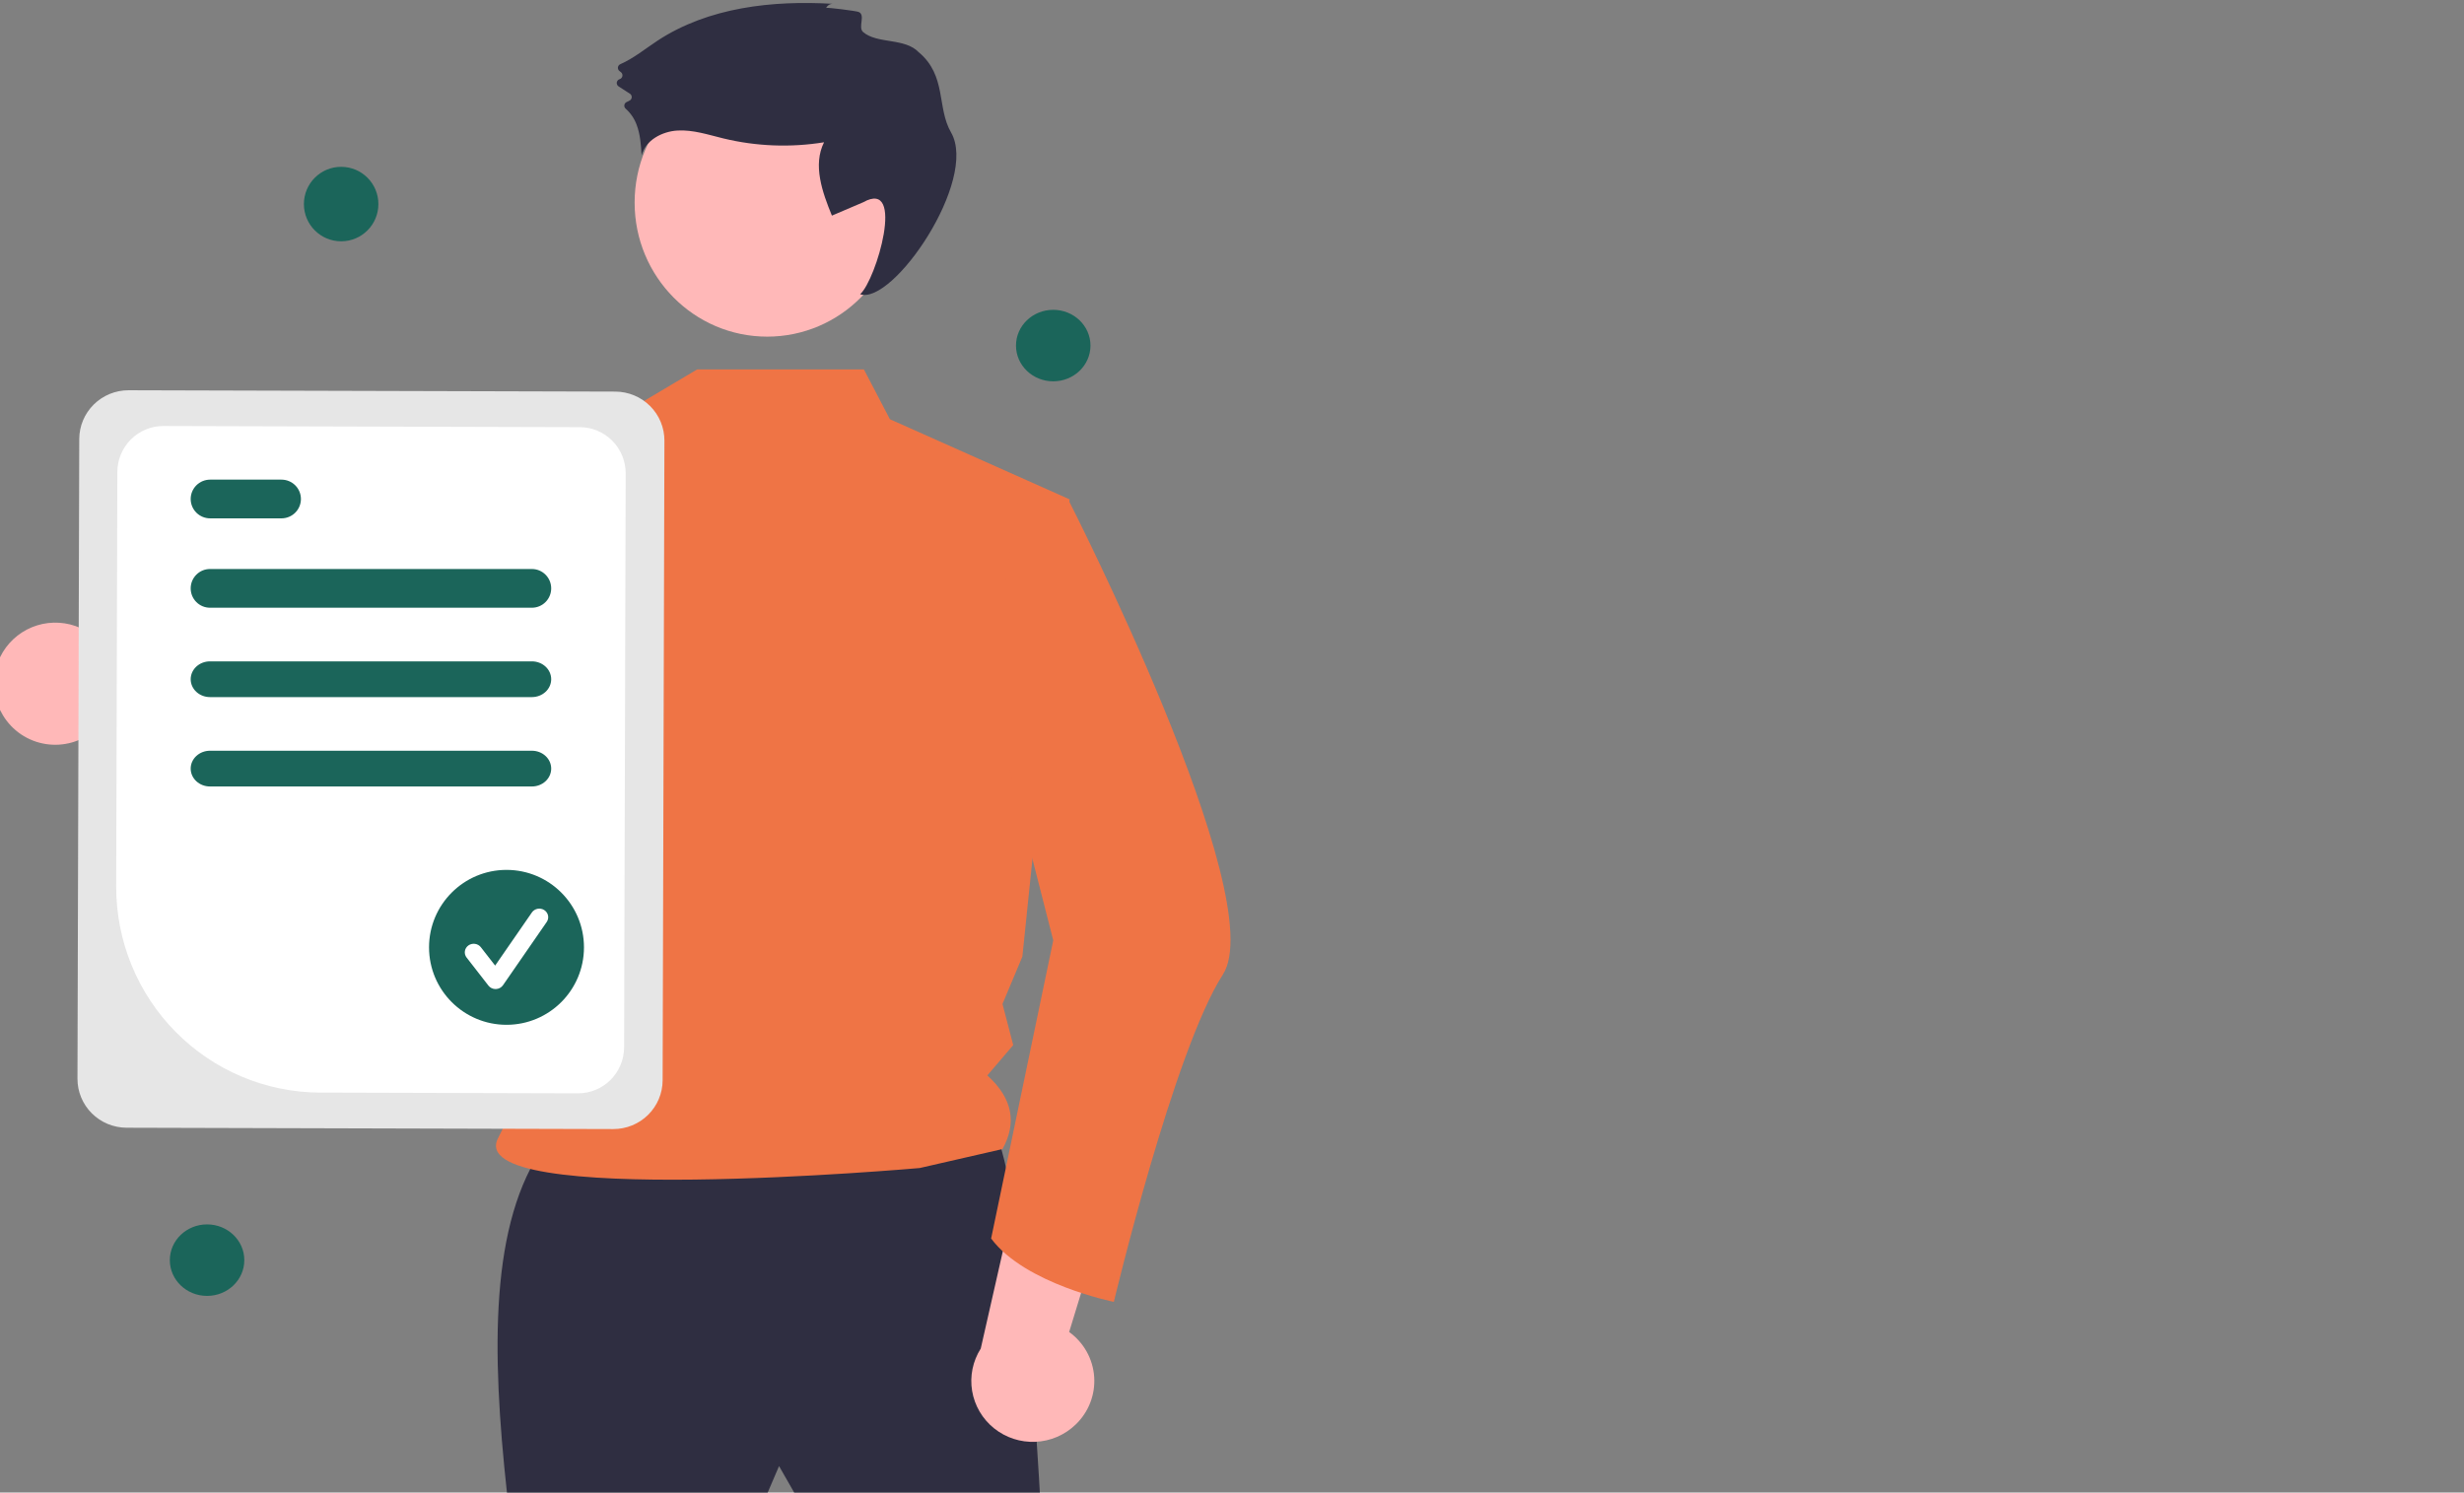 <svg width="827" height="501" viewBox="0 0 827 501" fill="none" xmlns="http://www.w3.org/2000/svg">
<rect x="0" y="0" width="827" height="501" fill="#808080" stroke="none"/>
<g clip-path="url(#clip0_76_155)">
<path d="M0.989 240.101C2.525 242.655 4.605 244.843 7.082 246.51C9.559 248.177 12.373 249.283 15.325 249.75C18.278 250.217 21.297 250.034 24.171 249.214C27.045 248.393 29.703 246.956 31.959 245.002L95 281L92.65 243.473L33.146 215.042C29.598 211.487 24.863 209.351 19.84 209.04C14.816 208.728 9.852 210.262 5.888 213.351C1.924 216.44 -0.764 220.869 -1.667 225.8C-2.569 230.73 -1.624 235.819 0.989 240.101Z" fill="#FFB8B8"/>
<path d="M182.828 384.382C164.316 410.273 164.978 453.591 170.143 501H257.669L261.474 492.127L266.548 501H349C349 501 342.658 380.579 331.241 376.776C319.825 372.973 182.828 384.382 182.828 384.382Z" fill="#2F2E41"/>
<path d="M257.5 113C282.077 113 302 92.853 302 68C302 43.147 282.077 23 257.5 23C232.923 23 213 43.147 213 68C213 92.853 232.923 113 257.5 113Z" fill="#FFB8B8"/>
<path d="M289.955 124L298.677 140.72L359 167.618L343.143 321.109L336.47 337.004L340.075 350.807L331.382 360.994C340.108 368.891 341.217 377.159 336.47 385.711L308.691 392.076C308.691 392.076 154.234 405.814 167.251 381.879C181.474 355.727 185.095 278.493 153.697 237.22C127.04 202.181 147.506 156.714 147.506 156.714L210.736 137.813L233.993 124L289.955 124Z" fill="#EF7445"/>
<path d="M277.282 2.685C277.492 2.244 277.829 1.875 278.25 1.626C278.671 1.377 279.157 1.259 279.646 1.287C259.253 0.072 237.772 2.44 220.71 13.636C216.577 16.349 212.68 19.584 208.182 21.552C207.97 21.647 207.786 21.795 207.648 21.982C207.51 22.169 207.423 22.388 207.395 22.618C207.368 22.849 207.4 23.082 207.49 23.296C207.579 23.51 207.723 23.697 207.907 23.84L208.401 24.226C208.595 24.378 208.745 24.581 208.832 24.811C208.92 25.042 208.942 25.293 208.896 25.535C208.851 25.778 208.739 26.003 208.574 26.187C208.409 26.371 208.197 26.507 207.96 26.579C207.713 26.654 207.492 26.797 207.325 26.993C207.157 27.189 207.049 27.428 207.013 27.683C206.977 27.937 207.015 28.197 207.123 28.431C207.23 28.665 207.402 28.863 207.619 29.003L211.405 31.441C211.596 31.561 211.753 31.728 211.862 31.925C211.972 32.121 212.03 32.343 212.031 32.568C212.032 32.793 211.977 33.014 211.87 33.212C211.762 33.41 211.607 33.579 211.418 33.701C211.097 33.899 210.76 34.069 210.411 34.21C210.194 34.291 210.001 34.427 209.852 34.604C209.702 34.781 209.601 34.993 209.558 35.221C209.515 35.448 209.531 35.682 209.606 35.902C209.68 36.121 209.81 36.317 209.983 36.472C211.622 37.926 212.88 39.757 213.646 41.807C214.907 45.075 215.134 48.635 215.347 52.131C216.651 47.087 222.177 44.118 227.396 43.816C232.615 43.515 237.705 45.23 242.785 46.464C253.848 49.142 265.338 49.582 276.575 47.759C272.759 55.388 275.978 64.487 279.217 72.377L289.702 67.9C304.101 59.802 294.071 94.057 288.688 98.759C299.679 102.556 328.448 60.419 319.193 44.435C314.379 36.121 317.796 25.398 308.332 17.512C303.693 12.647 294.431 14.809 289.702 10.766C287.84 9.174 290.677 4.916 288.12 3.988C287.27 3.68 277.423 2.375 277.282 2.685Z" fill="#2F2E41"/>
<path d="M202 142C193.819 178.347 172.835 263.213 151.546 280.961C150.196 282.237 148.577 283.193 146.808 283.76C71.977 302.003 48 255.469 48 255.469C48 255.469 68.054 245.69 68.562 226.575L109.004 239.132L144.258 159.741L149.446 154.899L149.475 154.87L202 142Z" fill="#3F3D56"/>
<path d="M360.997 478.205C363.158 476.146 364.837 473.642 365.916 470.87C366.996 468.098 367.448 465.126 367.243 462.161C367.038 459.197 366.179 456.313 364.728 453.714C363.277 451.114 361.268 448.861 358.844 447.114L380 378L343.7 388.675L329.175 452.67C326.484 456.902 325.453 461.965 326.276 466.9C327.1 471.836 329.721 476.3 333.644 479.448C337.566 482.596 342.517 484.208 347.559 483.979C352.6 483.75 357.381 481.695 360.997 478.205Z" fill="#FFB8B8"/>
<path d="M342.122 164L358.635 167.869C358.635 167.869 426.89 301.638 410.442 327.126C393.995 352.614 373.845 437 373.845 437C373.845 437 344.043 431.032 332.656 415.739L353.508 315.656L332 231.544L342.122 164Z" fill="#EF7445"/>
<path d="M26 362.11L26.6 147.35C26.617 143.003 28.37 138.84 31.474 135.775C34.579 132.71 38.782 130.993 43.16 131L206.531 131.45C210.91 131.467 215.103 133.207 218.19 136.289C221.277 139.371 223.007 143.543 223 147.89L222.4 362.65C222.383 366.997 220.63 371.16 217.526 374.225C214.421 377.29 210.219 379.007 205.84 379L42.469 378.55C38.09 378.533 33.898 376.793 30.81 373.711C27.723 370.629 25.993 366.457 26 362.11Z" fill="#E6E6E6"/>
<path d="M39 297.62L39.384 158.436C39.4 154.332 41.035 150.402 43.93 147.508C46.825 144.615 50.745 142.993 54.828 143L194.641 143.39C198.724 143.405 202.634 145.049 205.514 147.958C208.393 150.868 210.007 154.807 210 158.911L209.469 351.564C209.453 355.668 207.817 359.598 204.922 362.492C202.027 365.386 198.107 367.007 194.024 367L107.413 366.759C89.225 366.687 71.807 359.368 58.982 346.407C46.156 333.445 38.97 315.9 39 297.62Z" fill="white"/>
<path d="M178.518 204H70.482C68.763 204 67.114 203.315 65.899 202.096C64.683 200.877 64 199.224 64 197.5C64 195.776 64.683 194.123 65.899 192.904C67.114 191.685 68.763 191 70.482 191H178.518C180.237 191 181.886 191.685 183.101 192.904C184.317 194.123 185 195.776 185 197.5C185 199.224 184.317 200.877 183.101 202.096C181.886 203.315 180.237 204 178.518 204Z" fill="#1B655A"/>
<path d="M94.471 174H70.529C68.798 174 67.137 173.315 65.912 172.096C64.688 170.877 64 169.224 64 167.5C64 165.776 64.688 164.123 65.912 162.904C67.137 161.685 68.798 161 70.529 161H94.471C96.202 161 97.863 161.685 99.088 162.904C100.312 164.123 101 165.776 101 167.5C101 169.224 100.312 170.877 99.088 172.096C97.863 173.315 96.202 174 94.471 174Z" fill="#1B655A"/>
<path d="M178.518 234H70.482C68.763 234 67.114 233.368 65.899 232.243C64.683 231.117 64 229.591 64 228C64 226.409 64.683 224.883 65.899 223.757C67.114 222.632 68.763 222 70.482 222H178.518C180.237 222 181.886 222.632 183.101 223.757C184.317 224.883 185 226.409 185 228C185 229.591 184.317 231.117 183.101 232.243C181.886 233.368 180.237 234 178.518 234Z" fill="#1B655A"/>
<path d="M178.518 264H70.482C68.763 264 67.114 263.368 65.899 262.243C64.683 261.117 64 259.591 64 258C64 256.409 64.683 254.883 65.899 253.757C67.114 252.632 68.763 252 70.482 252H178.518C180.237 252 181.886 252.632 183.101 253.757C184.317 254.883 185 256.409 185 258C185 259.591 184.317 261.117 183.101 262.243C181.886 263.368 180.237 264 178.518 264Z" fill="#1B655A"/>
<path d="M170 344C184.359 344 196 332.359 196 318C196 303.641 184.359 292 170 292C155.641 292 144 303.641 144 318C144 332.359 155.641 344 170 344Z" fill="#1B655A"/>
<path d="M166.33 332C165.866 332 165.408 331.896 164.992 331.695C164.577 331.495 164.216 331.204 163.937 330.846L156.6 321.413C156.364 321.11 156.192 320.765 156.094 320.398C155.996 320.031 155.974 319.649 156.03 319.274C156.085 318.898 156.217 318.537 156.417 318.211C156.617 317.885 156.882 317.6 157.197 317.372C157.511 317.145 157.869 316.979 158.25 316.885C158.631 316.791 159.027 316.771 159.416 316.825C159.805 316.878 160.18 317.006 160.518 317.199C160.856 317.393 161.151 317.649 161.387 317.952L166.187 324.123L178.514 306.292C178.732 305.976 179.012 305.704 179.338 305.492C179.665 305.28 180.031 305.132 180.417 305.057C180.803 304.982 181.201 304.981 181.587 305.054C181.973 305.128 182.34 305.274 182.668 305.484C182.995 305.695 183.277 305.966 183.495 306.281C183.714 306.597 183.866 306.951 183.943 307.323C184.019 307.696 184.019 308.079 183.942 308.451C183.864 308.823 183.712 309.177 183.492 309.492L168.819 330.715C168.554 331.099 168.197 331.416 167.778 331.64C167.359 331.863 166.891 331.986 166.413 331.999C166.385 332 166.358 332 166.33 332Z" fill="white"/>
<path d="M114.5 81C121.404 81 127 75.404 127 68.5C127 61.596 121.404 56 114.5 56C107.596 56 102 61.596 102 68.5C102 75.404 107.596 81 114.5 81Z" fill="#1B655A"/>
<path d="M69.5 435C76.404 435 82 429.627 82 423C82 416.373 76.404 411 69.5 411C62.596 411 57 416.373 57 423C57 429.627 62.596 435 69.5 435Z" fill="#1B655A"/>
<path d="M353.5 128C360.404 128 366 122.627 366 116C366 109.373 360.404 104 353.5 104C346.596 104 341 109.373 341 116C341 122.627 346.596 128 353.5 128Z" fill="#1B655A"/>
</g>
<defs>
<clipPath id="clip0_76_155">
<rect width="827" height="501" fill="white"/>
</clipPath>
</defs>
</svg>
